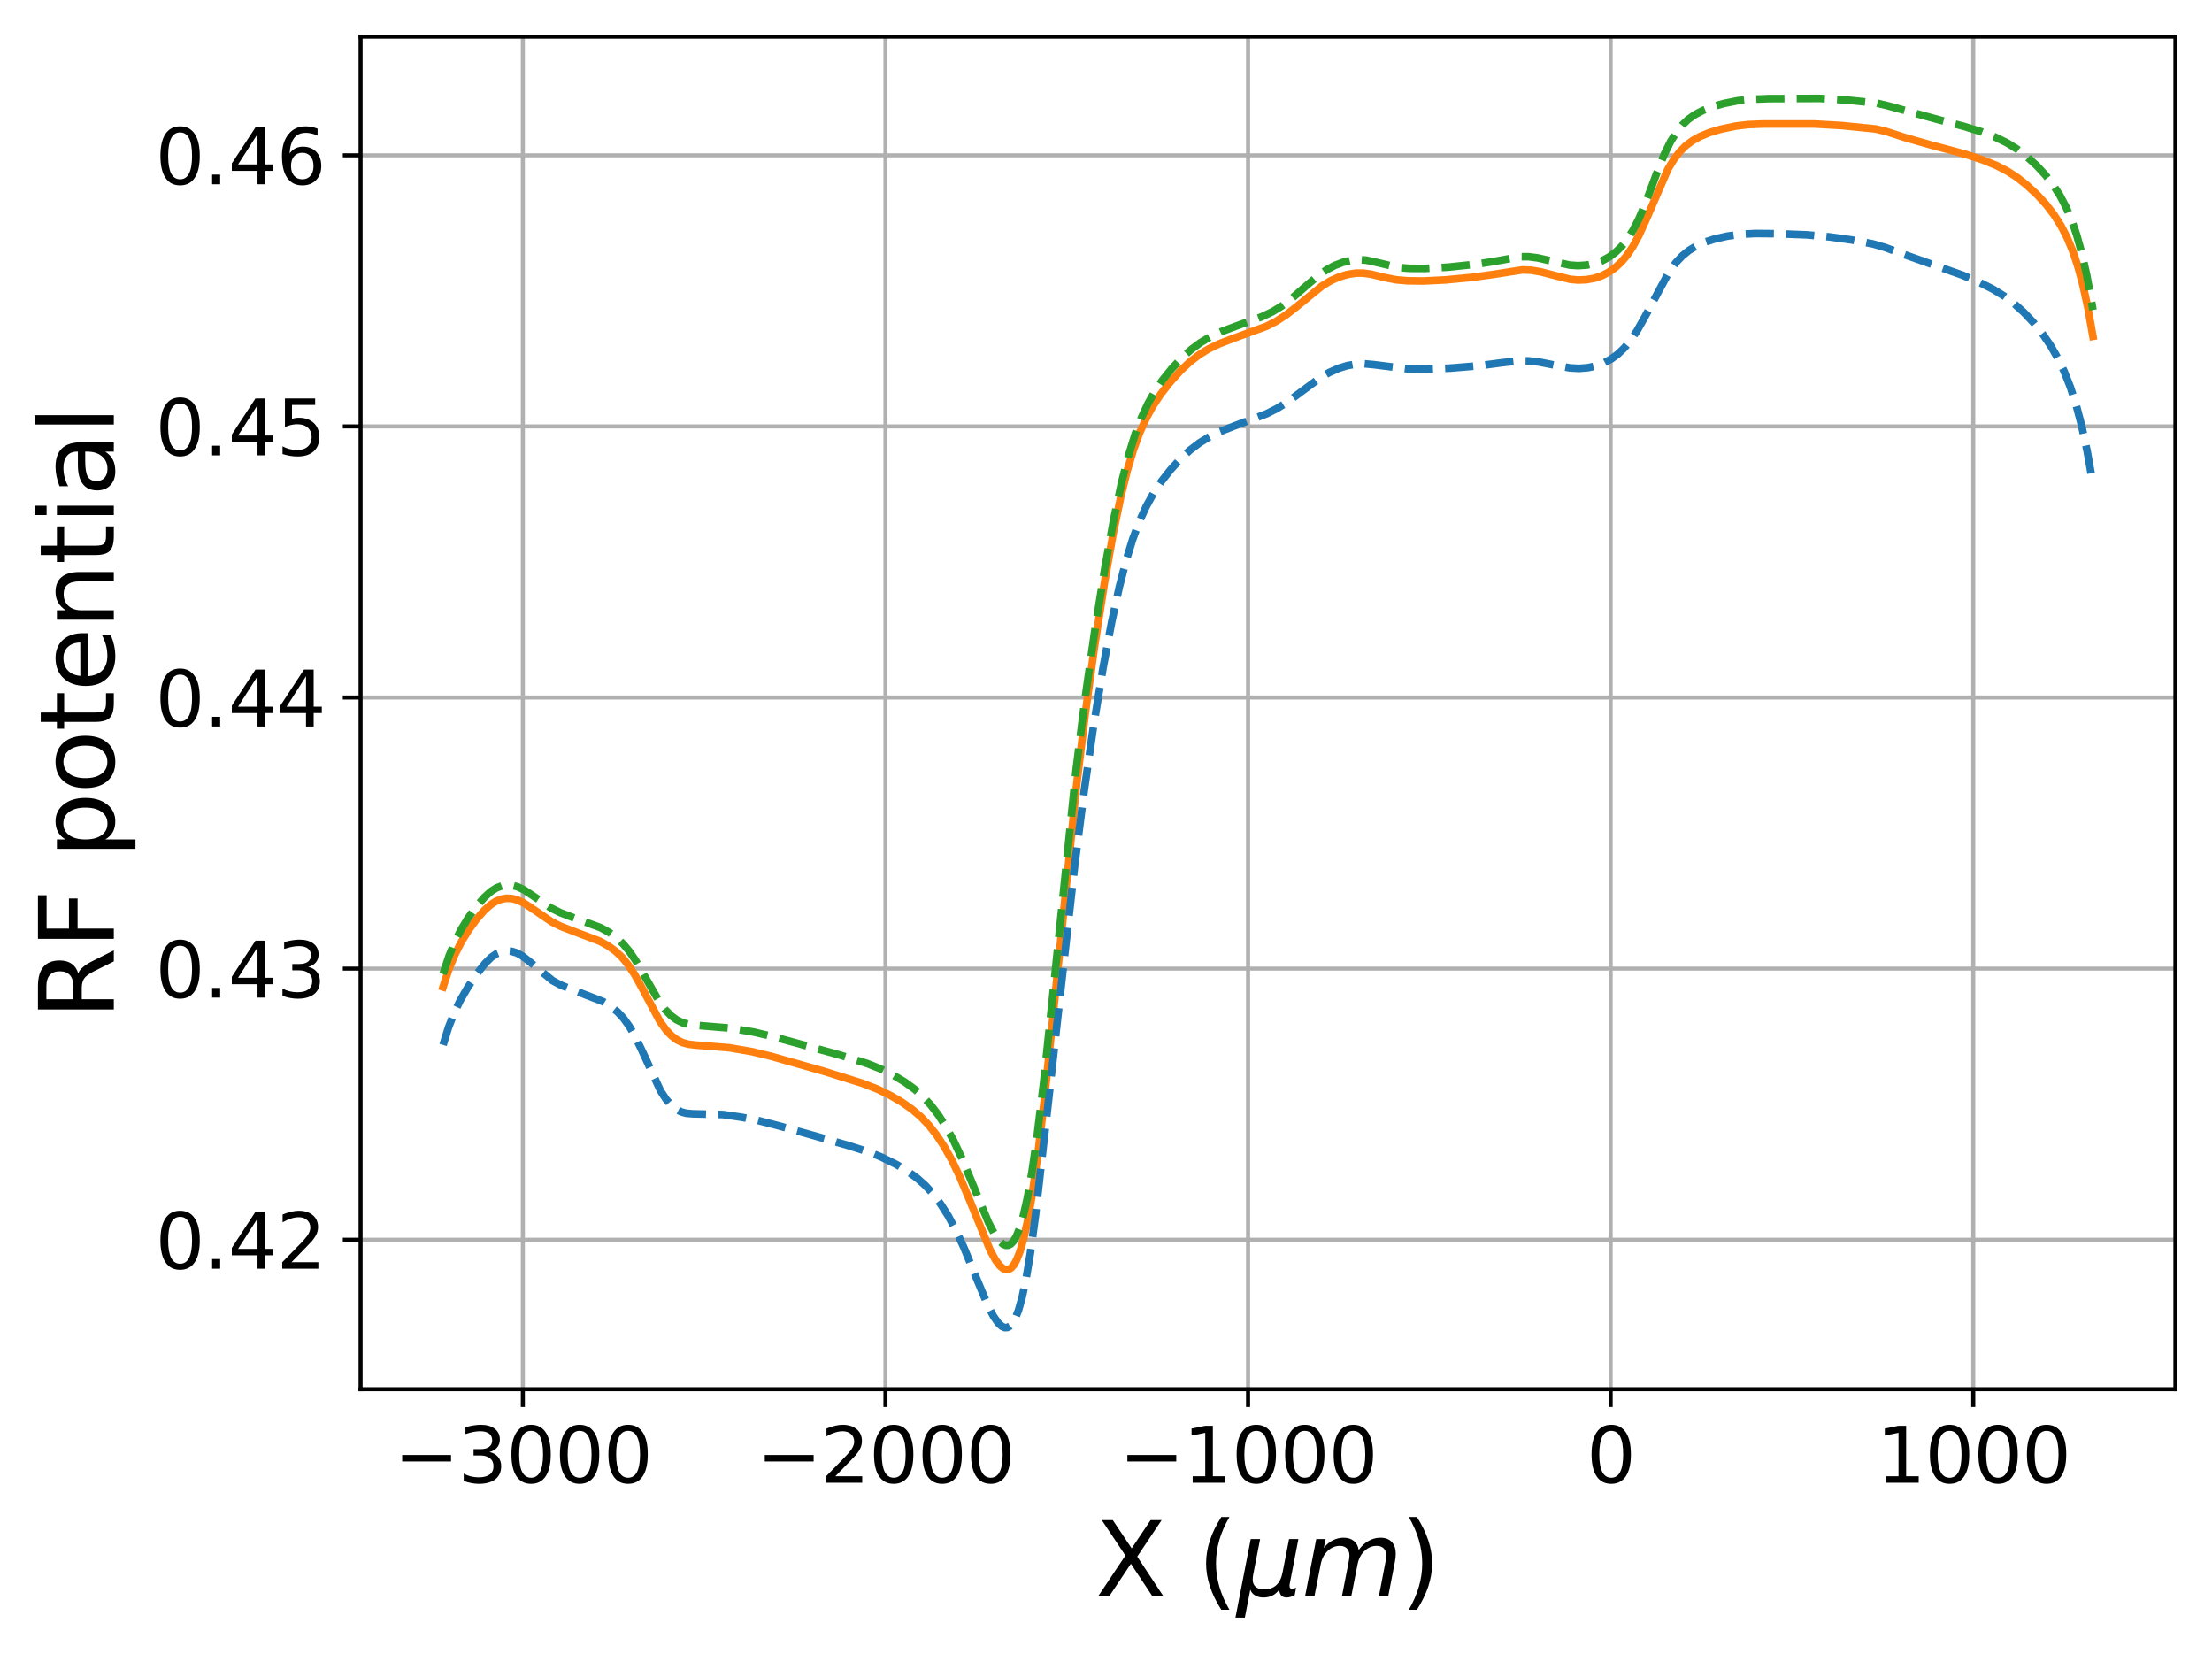 <?xml version="1.0" encoding="utf-8" standalone="no"?>
<!DOCTYPE svg PUBLIC "-//W3C//DTD SVG 1.1//EN"
  "http://www.w3.org/Graphics/SVG/1.1/DTD/svg11.dtd">
<svg xmlns:xlink="http://www.w3.org/1999/xlink" width="435.275pt" height="325.429pt" viewBox="0 0 435.275 325.429" xmlns="http://www.w3.org/2000/svg" version="1.1">
 <defs>
  <style type="text/css">*{stroke-linejoin: round; stroke-linecap: butt}</style>
 </defs>
 <g id="figure_1">
  <g id="patch_1">
   <path d="M 0 325.429 
L 435.275 325.429 
L 435.275 0 
L 0 0 
L 0 325.429 
z
" style="fill: none"/>
  </g>
  <g id="axes_1">
   <g id="patch_2">
    <path d="M 70.955 273.312 
L 428.075 273.312 
L 428.075 7.2 
L 70.955 7.2 
L 70.955 273.312 
z
" style="fill: none"/>
   </g>
   <g id="matplotlib.axis_1">
    <g id="xtick_1">
     <g id="line2d_1">
      <path d="M 102.885 273.312 
L 102.885 7.2 
" clip-path="url(#p1e82be1f9f)" style="fill: none; stroke: #b0b0b0; stroke-width: 0.8; stroke-linecap: square"/>
     </g>
     <g id="line2d_2">
      <defs>
       <path id="md39032bed2" d="M 0 0 
L 0 3.5 
" style="stroke: #000000; stroke-width: 0.8"/>
      </defs>
      <g>
       <use xlink:href="#md39032bed2" x="102.885" y="273.312" style="stroke: #000000; stroke-width: 0.8"/>
      </g>
     </g>
     <g id="text_1">
      <!-- −3000 -->
      <g transform="translate(77.513 291.71)scale(0.15 -0.15)">
       <defs>
        <path id="DejaVuSans-2212" d="M 678 2272 
L 4684 2272 
L 4684 1741 
L 678 1741 
L 678 2272 
z
" transform="scale(0.016)"/>
        <path id="DejaVuSans-33" d="M 2597 2516 
Q 3050 2419 3304 2112 
Q 3559 1806 3559 1356 
Q 3559 666 3084 287 
Q 2609 -91 1734 -91 
Q 1441 -91 1130 -33 
Q 819 25 488 141 
L 488 750 
Q 750 597 1062 519 
Q 1375 441 1716 441 
Q 2309 441 2620 675 
Q 2931 909 2931 1356 
Q 2931 1769 2642 2001 
Q 2353 2234 1838 2234 
L 1294 2234 
L 1294 2753 
L 1863 2753 
Q 2328 2753 2575 2939 
Q 2822 3125 2822 3475 
Q 2822 3834 2567 4026 
Q 2313 4219 1838 4219 
Q 1578 4219 1281 4162 
Q 984 4106 628 3988 
L 628 4550 
Q 988 4650 1302 4700 
Q 1616 4750 1894 4750 
Q 2613 4750 3031 4423 
Q 3450 4097 3450 3541 
Q 3450 3153 3228 2886 
Q 3006 2619 2597 2516 
z
" transform="scale(0.016)"/>
        <path id="DejaVuSans-30" d="M 2034 4250 
Q 1547 4250 1301 3770 
Q 1056 3291 1056 2328 
Q 1056 1369 1301 889 
Q 1547 409 2034 409 
Q 2525 409 2770 889 
Q 3016 1369 3016 2328 
Q 3016 3291 2770 3770 
Q 2525 4250 2034 4250 
z
M 2034 4750 
Q 2819 4750 3233 4129 
Q 3647 3509 3647 2328 
Q 3647 1150 3233 529 
Q 2819 -91 2034 -91 
Q 1250 -91 836 529 
Q 422 1150 422 2328 
Q 422 3509 836 4129 
Q 1250 4750 2034 4750 
z
" transform="scale(0.016)"/>
       </defs>
       <use xlink:href="#DejaVuSans-2212"/>
       <use xlink:href="#DejaVuSans-33" x="83.789"/>
       <use xlink:href="#DejaVuSans-30" x="147.412"/>
       <use xlink:href="#DejaVuSans-30" x="211.035"/>
       <use xlink:href="#DejaVuSans-30" x="274.658"/>
      </g>
     </g>
    </g>
    <g id="xtick_2">
     <g id="line2d_3">
      <path d="M 174.238 273.312 
L 174.238 7.2 
" clip-path="url(#p1e82be1f9f)" style="fill: none; stroke: #b0b0b0; stroke-width: 0.8; stroke-linecap: square"/>
     </g>
     <g id="line2d_4">
      <g>
       <use xlink:href="#md39032bed2" x="174.238" y="273.312" style="stroke: #000000; stroke-width: 0.8"/>
      </g>
     </g>
     <g id="text_2">
      <!-- −2000 -->
      <g transform="translate(148.865 291.71)scale(0.15 -0.15)">
       <defs>
        <path id="DejaVuSans-32" d="M 1228 531 
L 3431 531 
L 3431 0 
L 469 0 
L 469 531 
Q 828 903 1448 1529 
Q 2069 2156 2228 2338 
Q 2531 2678 2651 2914 
Q 2772 3150 2772 3378 
Q 2772 3750 2511 3984 
Q 2250 4219 1831 4219 
Q 1534 4219 1204 4116 
Q 875 4013 500 3803 
L 500 4441 
Q 881 4594 1212 4672 
Q 1544 4750 1819 4750 
Q 2544 4750 2975 4387 
Q 3406 4025 3406 3419 
Q 3406 3131 3298 2873 
Q 3191 2616 2906 2266 
Q 2828 2175 2409 1742 
Q 1991 1309 1228 531 
z
" transform="scale(0.016)"/>
       </defs>
       <use xlink:href="#DejaVuSans-2212"/>
       <use xlink:href="#DejaVuSans-32" x="83.789"/>
       <use xlink:href="#DejaVuSans-30" x="147.412"/>
       <use xlink:href="#DejaVuSans-30" x="211.035"/>
       <use xlink:href="#DejaVuSans-30" x="274.658"/>
      </g>
     </g>
    </g>
    <g id="xtick_3">
     <g id="line2d_5">
      <path d="M 245.59 273.312 
L 245.59 7.2 
" clip-path="url(#p1e82be1f9f)" style="fill: none; stroke: #b0b0b0; stroke-width: 0.8; stroke-linecap: square"/>
     </g>
     <g id="line2d_6">
      <g>
       <use xlink:href="#md39032bed2" x="245.59" y="273.312" style="stroke: #000000; stroke-width: 0.8"/>
      </g>
     </g>
     <g id="text_3">
      <!-- −1000 -->
      <g transform="translate(220.218 291.71)scale(0.15 -0.15)">
       <defs>
        <path id="DejaVuSans-31" d="M 794 531 
L 1825 531 
L 1825 4091 
L 703 3866 
L 703 4441 
L 1819 4666 
L 2450 4666 
L 2450 531 
L 3481 531 
L 3481 0 
L 794 0 
L 794 531 
z
" transform="scale(0.016)"/>
       </defs>
       <use xlink:href="#DejaVuSans-2212"/>
       <use xlink:href="#DejaVuSans-31" x="83.789"/>
       <use xlink:href="#DejaVuSans-30" x="147.412"/>
       <use xlink:href="#DejaVuSans-30" x="211.035"/>
       <use xlink:href="#DejaVuSans-30" x="274.658"/>
      </g>
     </g>
    </g>
    <g id="xtick_4">
     <g id="line2d_7">
      <path d="M 316.943 273.312 
L 316.943 7.2 
" clip-path="url(#p1e82be1f9f)" style="fill: none; stroke: #b0b0b0; stroke-width: 0.8; stroke-linecap: square"/>
     </g>
     <g id="line2d_8">
      <g>
       <use xlink:href="#md39032bed2" x="316.943" y="273.312" style="stroke: #000000; stroke-width: 0.8"/>
      </g>
     </g>
     <g id="text_4">
      <!-- 0 -->
      <g transform="translate(312.171 291.71)scale(0.15 -0.15)">
       <use xlink:href="#DejaVuSans-30"/>
      </g>
     </g>
    </g>
    <g id="xtick_5">
     <g id="line2d_9">
      <path d="M 388.296 273.312 
L 388.296 7.2 
" clip-path="url(#p1e82be1f9f)" style="fill: none; stroke: #b0b0b0; stroke-width: 0.8; stroke-linecap: square"/>
     </g>
     <g id="line2d_10">
      <g>
       <use xlink:href="#md39032bed2" x="388.296" y="273.312" style="stroke: #000000; stroke-width: 0.8"/>
      </g>
     </g>
     <g id="text_5">
      <!-- 1000 -->
      <g transform="translate(369.208 291.71)scale(0.15 -0.15)">
       <use xlink:href="#DejaVuSans-31"/>
       <use xlink:href="#DejaVuSans-30" x="63.623"/>
       <use xlink:href="#DejaVuSans-30" x="127.246"/>
       <use xlink:href="#DejaVuSans-30" x="190.869"/>
      </g>
     </g>
    </g>
    <g id="text_6">
     <!-- X ($\mu m$) -->
     <g transform="translate(215.515 314.029)scale(0.2 -0.2)">
      <defs>
       <path id="DejaVuSans-58" d="M 403 4666 
L 1081 4666 
L 2241 2931 
L 3406 4666 
L 4084 4666 
L 2584 2425 
L 4184 0 
L 3506 0 
L 2194 1984 
L 872 0 
L 191 0 
L 1856 2491 
L 403 4666 
z
" transform="scale(0.016)"/>
       <path id="DejaVuSans-20" transform="scale(0.016)"/>
       <path id="DejaVuSans-28" d="M 1984 4856 
Q 1566 4138 1362 3434 
Q 1159 2731 1159 2009 
Q 1159 1288 1364 580 
Q 1569 -128 1984 -844 
L 1484 -844 
Q 1016 -109 783 600 
Q 550 1309 550 2009 
Q 550 2706 781 3412 
Q 1013 4119 1484 4856 
L 1984 4856 
z
" transform="scale(0.016)"/>
       <path id="DejaVuSans-Oblique-3bc" d="M -84 -1331 
L 856 3500 
L 1434 3500 
L 1009 1322 
Q 997 1256 987 1175 
Q 978 1094 978 1013 
Q 978 722 1161 565 
Q 1344 409 1684 409 
Q 2147 409 2431 671 
Q 2716 934 2816 1459 
L 3213 3500 
L 3788 3500 
L 3266 809 
Q 3253 750 3248 706 
Q 3244 663 3244 628 
Q 3244 531 3283 486 
Q 3322 441 3406 441 
Q 3438 441 3492 456 
Q 3547 472 3647 513 
L 3559 50 
Q 3422 -19 3297 -55 
Q 3172 -91 3053 -91 
Q 2847 -91 2730 40 
Q 2613 172 2613 403 
Q 2438 153 2195 31 
Q 1953 -91 1625 -91 
Q 1334 -91 1117 43 
Q 900 178 831 397 
L 494 -1331 
L -84 -1331 
z
" transform="scale(0.016)"/>
       <path id="DejaVuSans-Oblique-6d" d="M 5747 2113 
L 5338 0 
L 4763 0 
L 5166 2094 
Q 5191 2228 5203 2325 
Q 5216 2422 5216 2491 
Q 5216 2772 5059 2928 
Q 4903 3084 4622 3084 
Q 4203 3084 3875 2770 
Q 3547 2456 3450 1953 
L 3066 0 
L 2491 0 
L 2900 2094 
Q 2925 2209 2937 2307 
Q 2950 2406 2950 2484 
Q 2950 2769 2794 2926 
Q 2638 3084 2363 3084 
Q 1938 3084 1609 2770 
Q 1281 2456 1184 1953 
L 800 0 
L 225 0 
L 909 3500 
L 1484 3500 
L 1375 2956 
Q 1609 3263 1923 3423 
Q 2238 3584 2597 3584 
Q 2978 3584 3223 3384 
Q 3469 3184 3519 2828 
Q 3781 3197 4126 3390 
Q 4472 3584 4856 3584 
Q 5306 3584 5551 3325 
Q 5797 3066 5797 2591 
Q 5797 2488 5784 2364 
Q 5772 2241 5747 2113 
z
" transform="scale(0.016)"/>
       <path id="DejaVuSans-29" d="M 513 4856 
L 1013 4856 
Q 1481 4119 1714 3412 
Q 1947 2706 1947 2009 
Q 1947 1309 1714 600 
Q 1481 -109 1013 -844 
L 513 -844 
Q 928 -128 1133 580 
Q 1338 1288 1338 2009 
Q 1338 2731 1133 3434 
Q 928 4138 513 4856 
z
" transform="scale(0.016)"/>
      </defs>
      <use xlink:href="#DejaVuSans-58" transform="translate(0 0.125)"/>
      <use xlink:href="#DejaVuSans-20" transform="translate(68.506 0.125)"/>
      <use xlink:href="#DejaVuSans-28" transform="translate(100.293 0.125)"/>
      <use xlink:href="#DejaVuSans-Oblique-3bc" transform="translate(139.307 0.125)"/>
      <use xlink:href="#DejaVuSans-Oblique-6d" transform="translate(202.93 0.125)"/>
      <use xlink:href="#DejaVuSans-29" transform="translate(300.342 0.125)"/>
     </g>
    </g>
   </g>
   <g id="matplotlib.axis_2">
    <g id="ytick_1">
     <g id="line2d_11">
      <path d="M 70.955 243.907 
L 428.075 243.907 
" clip-path="url(#p1e82be1f9f)" style="fill: none; stroke: #b0b0b0; stroke-width: 0.8; stroke-linecap: square"/>
     </g>
     <g id="line2d_12">
      <defs>
       <path id="m6f3f5b6aff" d="M 0 0 
L -3.5 0 
" style="stroke: #000000; stroke-width: 0.8"/>
      </defs>
      <g>
       <use xlink:href="#m6f3f5b6aff" x="70.955" y="243.907" style="stroke: #000000; stroke-width: 0.8"/>
      </g>
     </g>
     <g id="text_7">
      <!-- 0.42 -->
      <g transform="translate(30.556 249.606)scale(0.15 -0.15)">
       <defs>
        <path id="DejaVuSans-2e" d="M 684 794 
L 1344 794 
L 1344 0 
L 684 0 
L 684 794 
z
" transform="scale(0.016)"/>
        <path id="DejaVuSans-34" d="M 2419 4116 
L 825 1625 
L 2419 1625 
L 2419 4116 
z
M 2253 4666 
L 3047 4666 
L 3047 1625 
L 3713 1625 
L 3713 1100 
L 3047 1100 
L 3047 0 
L 2419 0 
L 2419 1100 
L 313 1100 
L 313 1709 
L 2253 4666 
z
" transform="scale(0.016)"/>
       </defs>
       <use xlink:href="#DejaVuSans-30"/>
       <use xlink:href="#DejaVuSans-2e" x="63.623"/>
       <use xlink:href="#DejaVuSans-34" x="95.41"/>
       <use xlink:href="#DejaVuSans-32" x="159.033"/>
      </g>
     </g>
    </g>
    <g id="ytick_2">
     <g id="line2d_13">
      <path d="M 70.955 190.569 
L 428.075 190.569 
" clip-path="url(#p1e82be1f9f)" style="fill: none; stroke: #b0b0b0; stroke-width: 0.8; stroke-linecap: square"/>
     </g>
     <g id="line2d_14">
      <g>
       <use xlink:href="#m6f3f5b6aff" x="70.955" y="190.569" style="stroke: #000000; stroke-width: 0.8"/>
      </g>
     </g>
     <g id="text_8">
      <!-- 0.43 -->
      <g transform="translate(30.556 196.268)scale(0.15 -0.15)">
       <use xlink:href="#DejaVuSans-30"/>
       <use xlink:href="#DejaVuSans-2e" x="63.623"/>
       <use xlink:href="#DejaVuSans-34" x="95.41"/>
       <use xlink:href="#DejaVuSans-33" x="159.033"/>
      </g>
     </g>
    </g>
    <g id="ytick_3">
     <g id="line2d_15">
      <path d="M 70.955 137.231 
L 428.075 137.231 
" clip-path="url(#p1e82be1f9f)" style="fill: none; stroke: #b0b0b0; stroke-width: 0.8; stroke-linecap: square"/>
     </g>
     <g id="line2d_16">
      <g>
       <use xlink:href="#m6f3f5b6aff" x="70.955" y="137.231" style="stroke: #000000; stroke-width: 0.8"/>
      </g>
     </g>
     <g id="text_9">
      <!-- 0.44 -->
      <g transform="translate(30.556 142.93)scale(0.15 -0.15)">
       <use xlink:href="#DejaVuSans-30"/>
       <use xlink:href="#DejaVuSans-2e" x="63.623"/>
       <use xlink:href="#DejaVuSans-34" x="95.41"/>
       <use xlink:href="#DejaVuSans-34" x="159.033"/>
      </g>
     </g>
    </g>
    <g id="ytick_4">
     <g id="line2d_17">
      <path d="M 70.955 83.892 
L 428.075 83.892 
" clip-path="url(#p1e82be1f9f)" style="fill: none; stroke: #b0b0b0; stroke-width: 0.8; stroke-linecap: square"/>
     </g>
     <g id="line2d_18">
      <g>
       <use xlink:href="#m6f3f5b6aff" x="70.955" y="83.892" style="stroke: #000000; stroke-width: 0.8"/>
      </g>
     </g>
     <g id="text_10">
      <!-- 0.45 -->
      <g transform="translate(30.556 89.591)scale(0.15 -0.15)">
       <defs>
        <path id="DejaVuSans-35" d="M 691 4666 
L 3169 4666 
L 3169 4134 
L 1269 4134 
L 1269 2991 
Q 1406 3038 1543 3061 
Q 1681 3084 1819 3084 
Q 2600 3084 3056 2656 
Q 3513 2228 3513 1497 
Q 3513 744 3044 326 
Q 2575 -91 1722 -91 
Q 1428 -91 1123 -41 
Q 819 9 494 109 
L 494 744 
Q 775 591 1075 516 
Q 1375 441 1709 441 
Q 2250 441 2565 725 
Q 2881 1009 2881 1497 
Q 2881 1984 2565 2268 
Q 2250 2553 1709 2553 
Q 1456 2553 1204 2497 
Q 953 2441 691 2322 
L 691 4666 
z
" transform="scale(0.016)"/>
       </defs>
       <use xlink:href="#DejaVuSans-30"/>
       <use xlink:href="#DejaVuSans-2e" x="63.623"/>
       <use xlink:href="#DejaVuSans-34" x="95.41"/>
       <use xlink:href="#DejaVuSans-35" x="159.033"/>
      </g>
     </g>
    </g>
    <g id="ytick_5">
     <g id="line2d_19">
      <path d="M 70.955 30.554 
L 428.075 30.554 
" clip-path="url(#p1e82be1f9f)" style="fill: none; stroke: #b0b0b0; stroke-width: 0.8; stroke-linecap: square"/>
     </g>
     <g id="line2d_20">
      <g>
       <use xlink:href="#m6f3f5b6aff" x="70.955" y="30.554" style="stroke: #000000; stroke-width: 0.8"/>
      </g>
     </g>
     <g id="text_11">
      <!-- 0.46 -->
      <g transform="translate(30.556 36.253)scale(0.15 -0.15)">
       <defs>
        <path id="DejaVuSans-36" d="M 2113 2584 
Q 1688 2584 1439 2293 
Q 1191 2003 1191 1497 
Q 1191 994 1439 701 
Q 1688 409 2113 409 
Q 2538 409 2786 701 
Q 3034 994 3034 1497 
Q 3034 2003 2786 2293 
Q 2538 2584 2113 2584 
z
M 3366 4563 
L 3366 3988 
Q 3128 4100 2886 4159 
Q 2644 4219 2406 4219 
Q 1781 4219 1451 3797 
Q 1122 3375 1075 2522 
Q 1259 2794 1537 2939 
Q 1816 3084 2150 3084 
Q 2853 3084 3261 2657 
Q 3669 2231 3669 1497 
Q 3669 778 3244 343 
Q 2819 -91 2113 -91 
Q 1303 -91 875 529 
Q 447 1150 447 2328 
Q 447 3434 972 4092 
Q 1497 4750 2381 4750 
Q 2619 4750 2861 4703 
Q 3103 4656 3366 4563 
z
" transform="scale(0.016)"/>
       </defs>
       <use xlink:href="#DejaVuSans-30"/>
       <use xlink:href="#DejaVuSans-2e" x="63.623"/>
       <use xlink:href="#DejaVuSans-34" x="95.41"/>
       <use xlink:href="#DejaVuSans-36" x="159.033"/>
      </g>
     </g>
    </g>
    <g id="text_12">
     <!-- RF potential -->
     <g transform="translate(22.397 200.617)rotate(-90)scale(0.2 -0.2)">
      <defs>
       <path id="DejaVuSans-52" d="M 2841 2188 
Q 3044 2119 3236 1894 
Q 3428 1669 3622 1275 
L 4263 0 
L 3584 0 
L 2988 1197 
Q 2756 1666 2539 1819 
Q 2322 1972 1947 1972 
L 1259 1972 
L 1259 0 
L 628 0 
L 628 4666 
L 2053 4666 
Q 2853 4666 3247 4331 
Q 3641 3997 3641 3322 
Q 3641 2881 3436 2590 
Q 3231 2300 2841 2188 
z
M 1259 4147 
L 1259 2491 
L 2053 2491 
Q 2509 2491 2742 2702 
Q 2975 2913 2975 3322 
Q 2975 3731 2742 3939 
Q 2509 4147 2053 4147 
L 1259 4147 
z
" transform="scale(0.016)"/>
       <path id="DejaVuSans-46" d="M 628 4666 
L 3309 4666 
L 3309 4134 
L 1259 4134 
L 1259 2759 
L 3109 2759 
L 3109 2228 
L 1259 2228 
L 1259 0 
L 628 0 
L 628 4666 
z
" transform="scale(0.016)"/>
       <path id="DejaVuSans-70" d="M 1159 525 
L 1159 -1331 
L 581 -1331 
L 581 3500 
L 1159 3500 
L 1159 2969 
Q 1341 3281 1617 3432 
Q 1894 3584 2278 3584 
Q 2916 3584 3314 3078 
Q 3713 2572 3713 1747 
Q 3713 922 3314 415 
Q 2916 -91 2278 -91 
Q 1894 -91 1617 61 
Q 1341 213 1159 525 
z
M 3116 1747 
Q 3116 2381 2855 2742 
Q 2594 3103 2138 3103 
Q 1681 3103 1420 2742 
Q 1159 2381 1159 1747 
Q 1159 1113 1420 752 
Q 1681 391 2138 391 
Q 2594 391 2855 752 
Q 3116 1113 3116 1747 
z
" transform="scale(0.016)"/>
       <path id="DejaVuSans-6f" d="M 1959 3097 
Q 1497 3097 1228 2736 
Q 959 2375 959 1747 
Q 959 1119 1226 758 
Q 1494 397 1959 397 
Q 2419 397 2687 759 
Q 2956 1122 2956 1747 
Q 2956 2369 2687 2733 
Q 2419 3097 1959 3097 
z
M 1959 3584 
Q 2709 3584 3137 3096 
Q 3566 2609 3566 1747 
Q 3566 888 3137 398 
Q 2709 -91 1959 -91 
Q 1206 -91 779 398 
Q 353 888 353 1747 
Q 353 2609 779 3096 
Q 1206 3584 1959 3584 
z
" transform="scale(0.016)"/>
       <path id="DejaVuSans-74" d="M 1172 4494 
L 1172 3500 
L 2356 3500 
L 2356 3053 
L 1172 3053 
L 1172 1153 
Q 1172 725 1289 603 
Q 1406 481 1766 481 
L 2356 481 
L 2356 0 
L 1766 0 
Q 1100 0 847 248 
Q 594 497 594 1153 
L 594 3053 
L 172 3053 
L 172 3500 
L 594 3500 
L 594 4494 
L 1172 4494 
z
" transform="scale(0.016)"/>
       <path id="DejaVuSans-65" d="M 3597 1894 
L 3597 1613 
L 953 1613 
Q 991 1019 1311 708 
Q 1631 397 2203 397 
Q 2534 397 2845 478 
Q 3156 559 3463 722 
L 3463 178 
Q 3153 47 2828 -22 
Q 2503 -91 2169 -91 
Q 1331 -91 842 396 
Q 353 884 353 1716 
Q 353 2575 817 3079 
Q 1281 3584 2069 3584 
Q 2775 3584 3186 3129 
Q 3597 2675 3597 1894 
z
M 3022 2063 
Q 3016 2534 2758 2815 
Q 2500 3097 2075 3097 
Q 1594 3097 1305 2825 
Q 1016 2553 972 2059 
L 3022 2063 
z
" transform="scale(0.016)"/>
       <path id="DejaVuSans-6e" d="M 3513 2113 
L 3513 0 
L 2938 0 
L 2938 2094 
Q 2938 2591 2744 2837 
Q 2550 3084 2163 3084 
Q 1697 3084 1428 2787 
Q 1159 2491 1159 1978 
L 1159 0 
L 581 0 
L 581 3500 
L 1159 3500 
L 1159 2956 
Q 1366 3272 1645 3428 
Q 1925 3584 2291 3584 
Q 2894 3584 3203 3211 
Q 3513 2838 3513 2113 
z
" transform="scale(0.016)"/>
       <path id="DejaVuSans-69" d="M 603 3500 
L 1178 3500 
L 1178 0 
L 603 0 
L 603 3500 
z
M 603 4863 
L 1178 4863 
L 1178 4134 
L 603 4134 
L 603 4863 
z
" transform="scale(0.016)"/>
       <path id="DejaVuSans-61" d="M 2194 1759 
Q 1497 1759 1228 1600 
Q 959 1441 959 1056 
Q 959 750 1161 570 
Q 1363 391 1709 391 
Q 2188 391 2477 730 
Q 2766 1069 2766 1631 
L 2766 1759 
L 2194 1759 
z
M 3341 1997 
L 3341 0 
L 2766 0 
L 2766 531 
Q 2569 213 2275 61 
Q 1981 -91 1556 -91 
Q 1019 -91 701 211 
Q 384 513 384 1019 
Q 384 1609 779 1909 
Q 1175 2209 1959 2209 
L 2766 2209 
L 2766 2266 
Q 2766 2663 2505 2880 
Q 2244 3097 1772 3097 
Q 1472 3097 1187 3025 
Q 903 2953 641 2809 
L 641 3341 
Q 956 3463 1253 3523 
Q 1550 3584 1831 3584 
Q 2591 3584 2966 3190 
Q 3341 2797 3341 1997 
z
" transform="scale(0.016)"/>
       <path id="DejaVuSans-6c" d="M 603 4863 
L 1178 4863 
L 1178 0 
L 603 0 
L 603 4863 
z
" transform="scale(0.016)"/>
      </defs>
      <use xlink:href="#DejaVuSans-52"/>
      <use xlink:href="#DejaVuSans-46" x="69.482"/>
      <use xlink:href="#DejaVuSans-20" x="127.002"/>
      <use xlink:href="#DejaVuSans-70" x="158.789"/>
      <use xlink:href="#DejaVuSans-6f" x="222.266"/>
      <use xlink:href="#DejaVuSans-74" x="283.447"/>
      <use xlink:href="#DejaVuSans-65" x="322.656"/>
      <use xlink:href="#DejaVuSans-6e" x="384.18"/>
      <use xlink:href="#DejaVuSans-74" x="447.559"/>
      <use xlink:href="#DejaVuSans-69" x="486.768"/>
      <use xlink:href="#DejaVuSans-61" x="514.551"/>
      <use xlink:href="#DejaVuSans-6c" x="575.83"/>
     </g>
    </g>
   </g>
   <g id="line2d_21">
    <path d="M 87.187 194.182 
L 88.329 190.692 
L 89.471 187.898 
L 90.755 185.36 
L 92.182 183.037 
L 93.823 180.789 
L 95.322 179.081 
L 96.535 177.999 
L 97.605 177.316 
L 98.675 176.897 
L 99.745 176.73 
L 100.816 176.798 
L 101.886 177.089 
L 103.028 177.629 
L 104.526 178.605 
L 108.522 181.341 
L 110.377 182.268 
L 112.803 183.206 
L 118.012 185.167 
L 119.724 186.118 
L 121.151 187.159 
L 122.436 188.384 
L 123.649 189.865 
L 124.933 191.816 
L 126.431 194.538 
L 129.856 200.953 
L 131.069 202.644 
L 132.14 203.774 
L 133.21 204.584 
L 134.28 205.115 
L 135.422 205.435 
L 136.92 205.612 
L 143.556 206.147 
L 148.051 206.922 
L 151.69 207.804 
L 162.25 210.803 
L 169.671 213.12 
L 172.597 214.249 
L 175.165 215.498 
L 177.52 216.869 
L 179.518 218.287 
L 181.23 219.761 
L 182.8 221.411 
L 184.298 223.314 
L 185.797 225.575 
L 187.295 228.244 
L 188.865 231.513 
L 190.72 235.928 
L 194.859 246.011 
L 195.929 247.949 
L 196.785 249.071 
L 197.427 249.597 
L 197.998 249.797 
L 198.498 249.736 
L 198.997 249.431 
L 199.496 248.856 
L 200.067 247.842 
L 200.709 246.209 
L 201.423 243.742 
L 202.208 240.204 
L 203.135 234.902 
L 204.206 227.347 
L 205.49 216.531 
L 207.203 200.038 
L 211.769 155.158 
L 213.553 140.443 
L 215.408 127.018 
L 217.335 114.634 
L 219.047 104.966 
L 220.546 97.719 
L 221.83 92.515 
L 223.043 88.461 
L 224.256 85.151 
L 225.54 82.294 
L 226.896 79.823 
L 228.394 77.56 
L 230.249 75.191 
L 232.319 72.902 
L 234.174 71.172 
L 236.029 69.75 
L 237.813 68.654 
L 239.882 67.652 
L 242.451 66.659 
L 249.229 64.19 
L 251.156 63.198 
L 253.082 61.952 
L 255.08 60.391 
L 260.146 56.26 
L 261.859 55.225 
L 263.5 54.497 
L 265.212 53.986 
L 266.782 53.739 
L 268.209 53.732 
L 269.779 53.949 
L 272.419 54.588 
L 274.702 55.045 
L 276.914 55.239 
L 280.054 55.283 
L 284.477 55.066 
L 289.686 54.57 
L 293.896 53.987 
L 299.604 53.102 
L 301.317 53.173 
L 303.172 53.48 
L 305.883 54.184 
L 308.951 54.944 
L 310.521 55.094 
L 312.162 55.025 
L 313.732 54.748 
L 315.159 54.273 
L 316.515 53.585 
L 317.799 52.692 
L 319.012 51.581 
L 320.154 50.234 
L 321.295 48.539 
L 322.508 46.316 
L 323.864 43.336 
L 328.217 33.275 
L 329.43 31.286 
L 330.571 29.815 
L 331.784 28.611 
L 333.069 27.658 
L 334.567 26.832 
L 336.422 26.068 
L 338.563 25.432 
L 341.488 24.811 
L 343.914 24.515 
L 346.982 24.389 
L 356.972 24.389 
L 362.395 24.695 
L 369.102 25.375 
L 371.171 25.868 
L 374.953 27.09 
L 379.733 28.452 
L 386.583 30.291 
L 390.151 31.459 
L 392.791 32.529 
L 395.003 33.665 
L 396.858 34.859 
L 398.784 36.383 
L 400.925 38.367 
L 402.637 40.241 
L 404.207 42.293 
L 405.563 44.427 
L 406.776 46.77 
L 407.846 49.335 
L 408.845 52.298 
L 409.844 55.969 
L 410.843 60.528 
L 411.842 66.169 
L 411.842 66.169 
" clip-path="url(#p1e82be1f9f)" style="fill: none; stroke: #ff7f0e; stroke-width: 1.5; stroke-linecap: square"/>
   </g>
   <g id="line2d_22">
    <path d="M 87.187 205.595 
L 88.258 202.133 
L 89.328 199.381 
L 90.541 196.859 
L 92.039 194.272 
L 93.895 191.518 
L 95.464 189.53 
L 96.677 188.337 
L 97.676 187.653 
L 98.675 187.245 
L 99.674 187.089 
L 100.673 187.165 
L 101.672 187.472 
L 102.671 188.009 
L 103.884 188.928 
L 108.736 192.936 
L 110.306 193.782 
L 112.375 194.621 
L 118.654 197.05 
L 120.224 198.022 
L 121.508 199.067 
L 122.65 200.285 
L 123.791 201.854 
L 124.933 203.811 
L 126.289 206.611 
L 129.999 214.638 
L 131.069 216.272 
L 132.068 217.429 
L 133.067 218.246 
L 134.066 218.766 
L 135.065 219.036 
L 136.349 219.135 
L 142.272 219.28 
L 146.053 219.835 
L 149.05 220.417 
L 152.975 221.425 
L 159.182 223.149 
L 166.888 225.358 
L 171.027 226.669 
L 173.381 227.617 
L 176.378 229.1 
L 178.519 230.382 
L 180.517 231.835 
L 182.086 233.236 
L 183.585 234.884 
L 185.083 236.862 
L 186.582 239.207 
L 188.08 241.992 
L 189.721 245.555 
L 191.933 250.965 
L 194.359 256.778 
L 195.501 258.969 
L 196.428 260.29 
L 197.142 260.945 
L 197.713 261.194 
L 198.212 261.18 
L 198.712 260.919 
L 199.211 260.384 
L 199.782 259.397 
L 200.424 257.761 
L 201.138 255.232 
L 201.922 251.538 
L 202.779 246.395 
L 203.778 238.988 
L 204.991 228.215 
L 206.132 218.269 
L 208.344 198.301 
L 211.484 170.223 
L 213.339 155.644 
L 215.194 142.795 
L 217.049 131.455 
L 218.762 122.335 
L 220.26 115.472 
L 221.616 110.217 
L 222.9 106.063 
L 224.184 102.632 
L 225.54 99.654 
L 226.967 97.071 
L 228.537 94.707 
L 230.321 92.435 
L 232.247 90.329 
L 234.174 88.549 
L 236.029 87.135 
L 237.956 85.949 
L 240.096 84.901 
L 242.808 83.834 
L 249.229 81.411 
L 251.37 80.321 
L 253.51 78.974 
L 256.008 77.116 
L 259.575 74.468 
L 261.573 73.279 
L 263.357 72.478 
L 265.141 71.924 
L 266.853 71.627 
L 268.494 71.571 
L 270.35 71.742 
L 277.057 72.583 
L 280.482 72.62 
L 285.405 72.423 
L 291.113 71.949 
L 295.608 71.357 
L 298.819 70.993 
L 300.817 70.999 
L 302.886 71.233 
L 305.883 71.827 
L 308.951 72.382 
L 310.735 72.473 
L 312.448 72.338 
L 314.089 71.983 
L 315.587 71.426 
L 317.014 70.652 
L 318.37 69.656 
L 319.654 68.426 
L 320.867 66.959 
L 322.152 65.053 
L 323.579 62.525 
L 328.502 53.37 
L 329.786 51.657 
L 331.071 50.309 
L 332.355 49.271 
L 333.782 48.402 
L 335.495 47.634 
L 337.493 46.992 
L 339.918 46.457 
L 342.63 46.087 
L 345.413 45.942 
L 349.622 45.979 
L 355.545 46.206 
L 360.04 46.61 
L 364.392 47.211 
L 368.46 47.97 
L 370.886 48.665 
L 374.382 49.954 
L 380.019 51.96 
L 386.084 54.107 
L 389.509 55.546 
L 392.149 56.884 
L 394.361 58.25 
L 396.358 59.75 
L 398.214 61.422 
L 400.14 63.46 
L 401.924 65.669 
L 403.494 67.965 
L 404.921 70.446 
L 406.205 73.126 
L 407.418 76.2 
L 408.56 79.741 
L 409.63 83.794 
L 410.7 88.729 
L 411.771 94.734 
L 411.842 95.176 
L 411.842 95.176 
" clip-path="url(#p1e82be1f9f)" style="fill: none; stroke-dasharray: 5.55,2.4; stroke-dashoffset: 0; stroke: #1f77b4; stroke-width: 1.5"/>
   </g>
   <g id="line2d_23">
    <path d="M 87.187 191.655 
L 88.329 188.17 
L 89.471 185.378 
L 90.755 182.84 
L 92.182 180.516 
L 93.823 178.264 
L 95.322 176.533 
L 96.606 175.379 
L 97.676 174.701 
L 98.747 174.29 
L 99.817 174.132 
L 100.887 174.208 
L 101.957 174.51 
L 103.099 175.063 
L 104.669 176.101 
L 108.451 178.659 
L 110.306 179.581 
L 112.66 180.479 
L 118.154 182.498 
L 119.867 183.436 
L 121.294 184.463 
L 122.578 185.665 
L 123.791 187.105 
L 125.076 188.976 
L 126.717 191.804 
L 129.714 197.043 
L 130.927 198.678 
L 132.068 199.847 
L 133.139 200.639 
L 134.28 201.2 
L 135.493 201.539 
L 137.134 201.73 
L 143.627 202.272 
L 148.265 203.041 
L 152.047 203.932 
L 165.176 207.549 
L 170.599 209.224 
L 173.167 210.242 
L 175.807 211.544 
L 178.019 212.865 
L 179.946 214.269 
L 181.658 215.791 
L 183.157 217.418 
L 184.655 219.372 
L 186.154 221.689 
L 187.652 224.421 
L 189.293 227.907 
L 191.362 232.888 
L 194.502 240.488 
L 195.715 242.814 
L 196.642 244.123 
L 197.356 244.766 
L 197.927 245.006 
L 198.426 244.987 
L 198.926 244.728 
L 199.425 244.199 
L 199.996 243.232 
L 200.638 241.655 
L 201.352 239.256 
L 202.137 235.801 
L 203.064 230.613 
L 204.063 223.691 
L 205.347 213.102 
L 206.917 198.241 
L 211.769 151.353 
L 213.482 137.715 
L 215.408 124.256 
L 217.406 111.799 
L 219.19 102.018 
L 220.688 95 
L 222.044 89.694 
L 223.4 85.337 
L 224.613 82.164 
L 225.897 79.402 
L 227.253 76.994 
L 228.751 74.788 
L 230.535 72.571 
L 232.533 70.437 
L 234.388 68.773 
L 236.243 67.399 
L 238.098 66.297 
L 240.31 65.26 
L 243.022 64.242 
L 248.302 62.32 
L 250.371 61.337 
L 252.226 60.209 
L 254.081 58.827 
L 256.436 56.757 
L 259.219 54.366 
L 261.074 53.067 
L 262.644 52.226 
L 264.285 51.602 
L 265.926 51.209 
L 267.353 51.08 
L 268.78 51.175 
L 270.492 51.531 
L 275.059 52.617 
L 277.342 52.796 
L 280.41 52.813 
L 284.977 52.56 
L 290.757 51.95 
L 294.538 51.346 
L 299.176 50.51 
L 300.817 50.512 
L 302.601 50.745 
L 305.241 51.346 
L 308.88 52.155 
L 310.521 52.267 
L 312.234 52.152 
L 313.803 51.836 
L 315.23 51.323 
L 316.586 50.594 
L 317.871 49.655 
L 319.084 48.488 
L 320.225 47.065 
L 321.367 45.261 
L 322.508 43.028 
L 323.793 40.01 
L 325.933 34.268 
L 327.503 30.34 
L 328.716 27.877 
L 329.858 26.046 
L 330.999 24.623 
L 332.212 23.476 
L 333.497 22.57 
L 335.067 21.741 
L 336.993 20.984 
L 339.205 20.364 
L 341.988 19.808 
L 344.485 19.542 
L 347.981 19.409 
L 358.042 19.365 
L 363.536 19.693 
L 369.316 20.293 
L 371.528 20.818 
L 381.66 23.601 
L 386.44 24.852 
L 389.937 25.933 
L 392.648 26.981 
L 394.931 28.102 
L 396.858 29.29 
L 398.713 30.712 
L 400.782 32.587 
L 402.495 34.43 
L 403.993 36.362 
L 405.349 38.463 
L 406.562 40.765 
L 407.632 43.276 
L 408.631 46.168 
L 409.63 49.739 
L 410.629 54.168 
L 411.628 59.653 
L 411.842 60.985 
L 411.842 60.985 
" clip-path="url(#p1e82be1f9f)" style="fill: none; stroke-dasharray: 5.55,2.4; stroke-dashoffset: 0; stroke: #2ca02c; stroke-width: 1.5"/>
   </g>
   <g id="patch_3">
    <path d="M 70.955 273.312 
L 70.955 7.2 
" style="fill: none; stroke: #000000; stroke-width: 0.8; stroke-linejoin: miter; stroke-linecap: square"/>
   </g>
   <g id="patch_4">
    <path d="M 428.075 273.312 
L 428.075 7.2 
" style="fill: none; stroke: #000000; stroke-width: 0.8; stroke-linejoin: miter; stroke-linecap: square"/>
   </g>
   <g id="patch_5">
    <path d="M 70.955 273.312 
L 428.075 273.312 
" style="fill: none; stroke: #000000; stroke-width: 0.8; stroke-linejoin: miter; stroke-linecap: square"/>
   </g>
   <g id="patch_6">
    <path d="M 70.955 7.2 
L 428.075 7.2 
" style="fill: none; stroke: #000000; stroke-width: 0.8; stroke-linejoin: miter; stroke-linecap: square"/>
   </g>
  </g>
 </g>
 <defs>
  <clipPath id="p1e82be1f9f">
   <rect x="70.955" y="7.2" width="357.12" height="266.112"/>
  </clipPath>
 </defs>
</svg>
